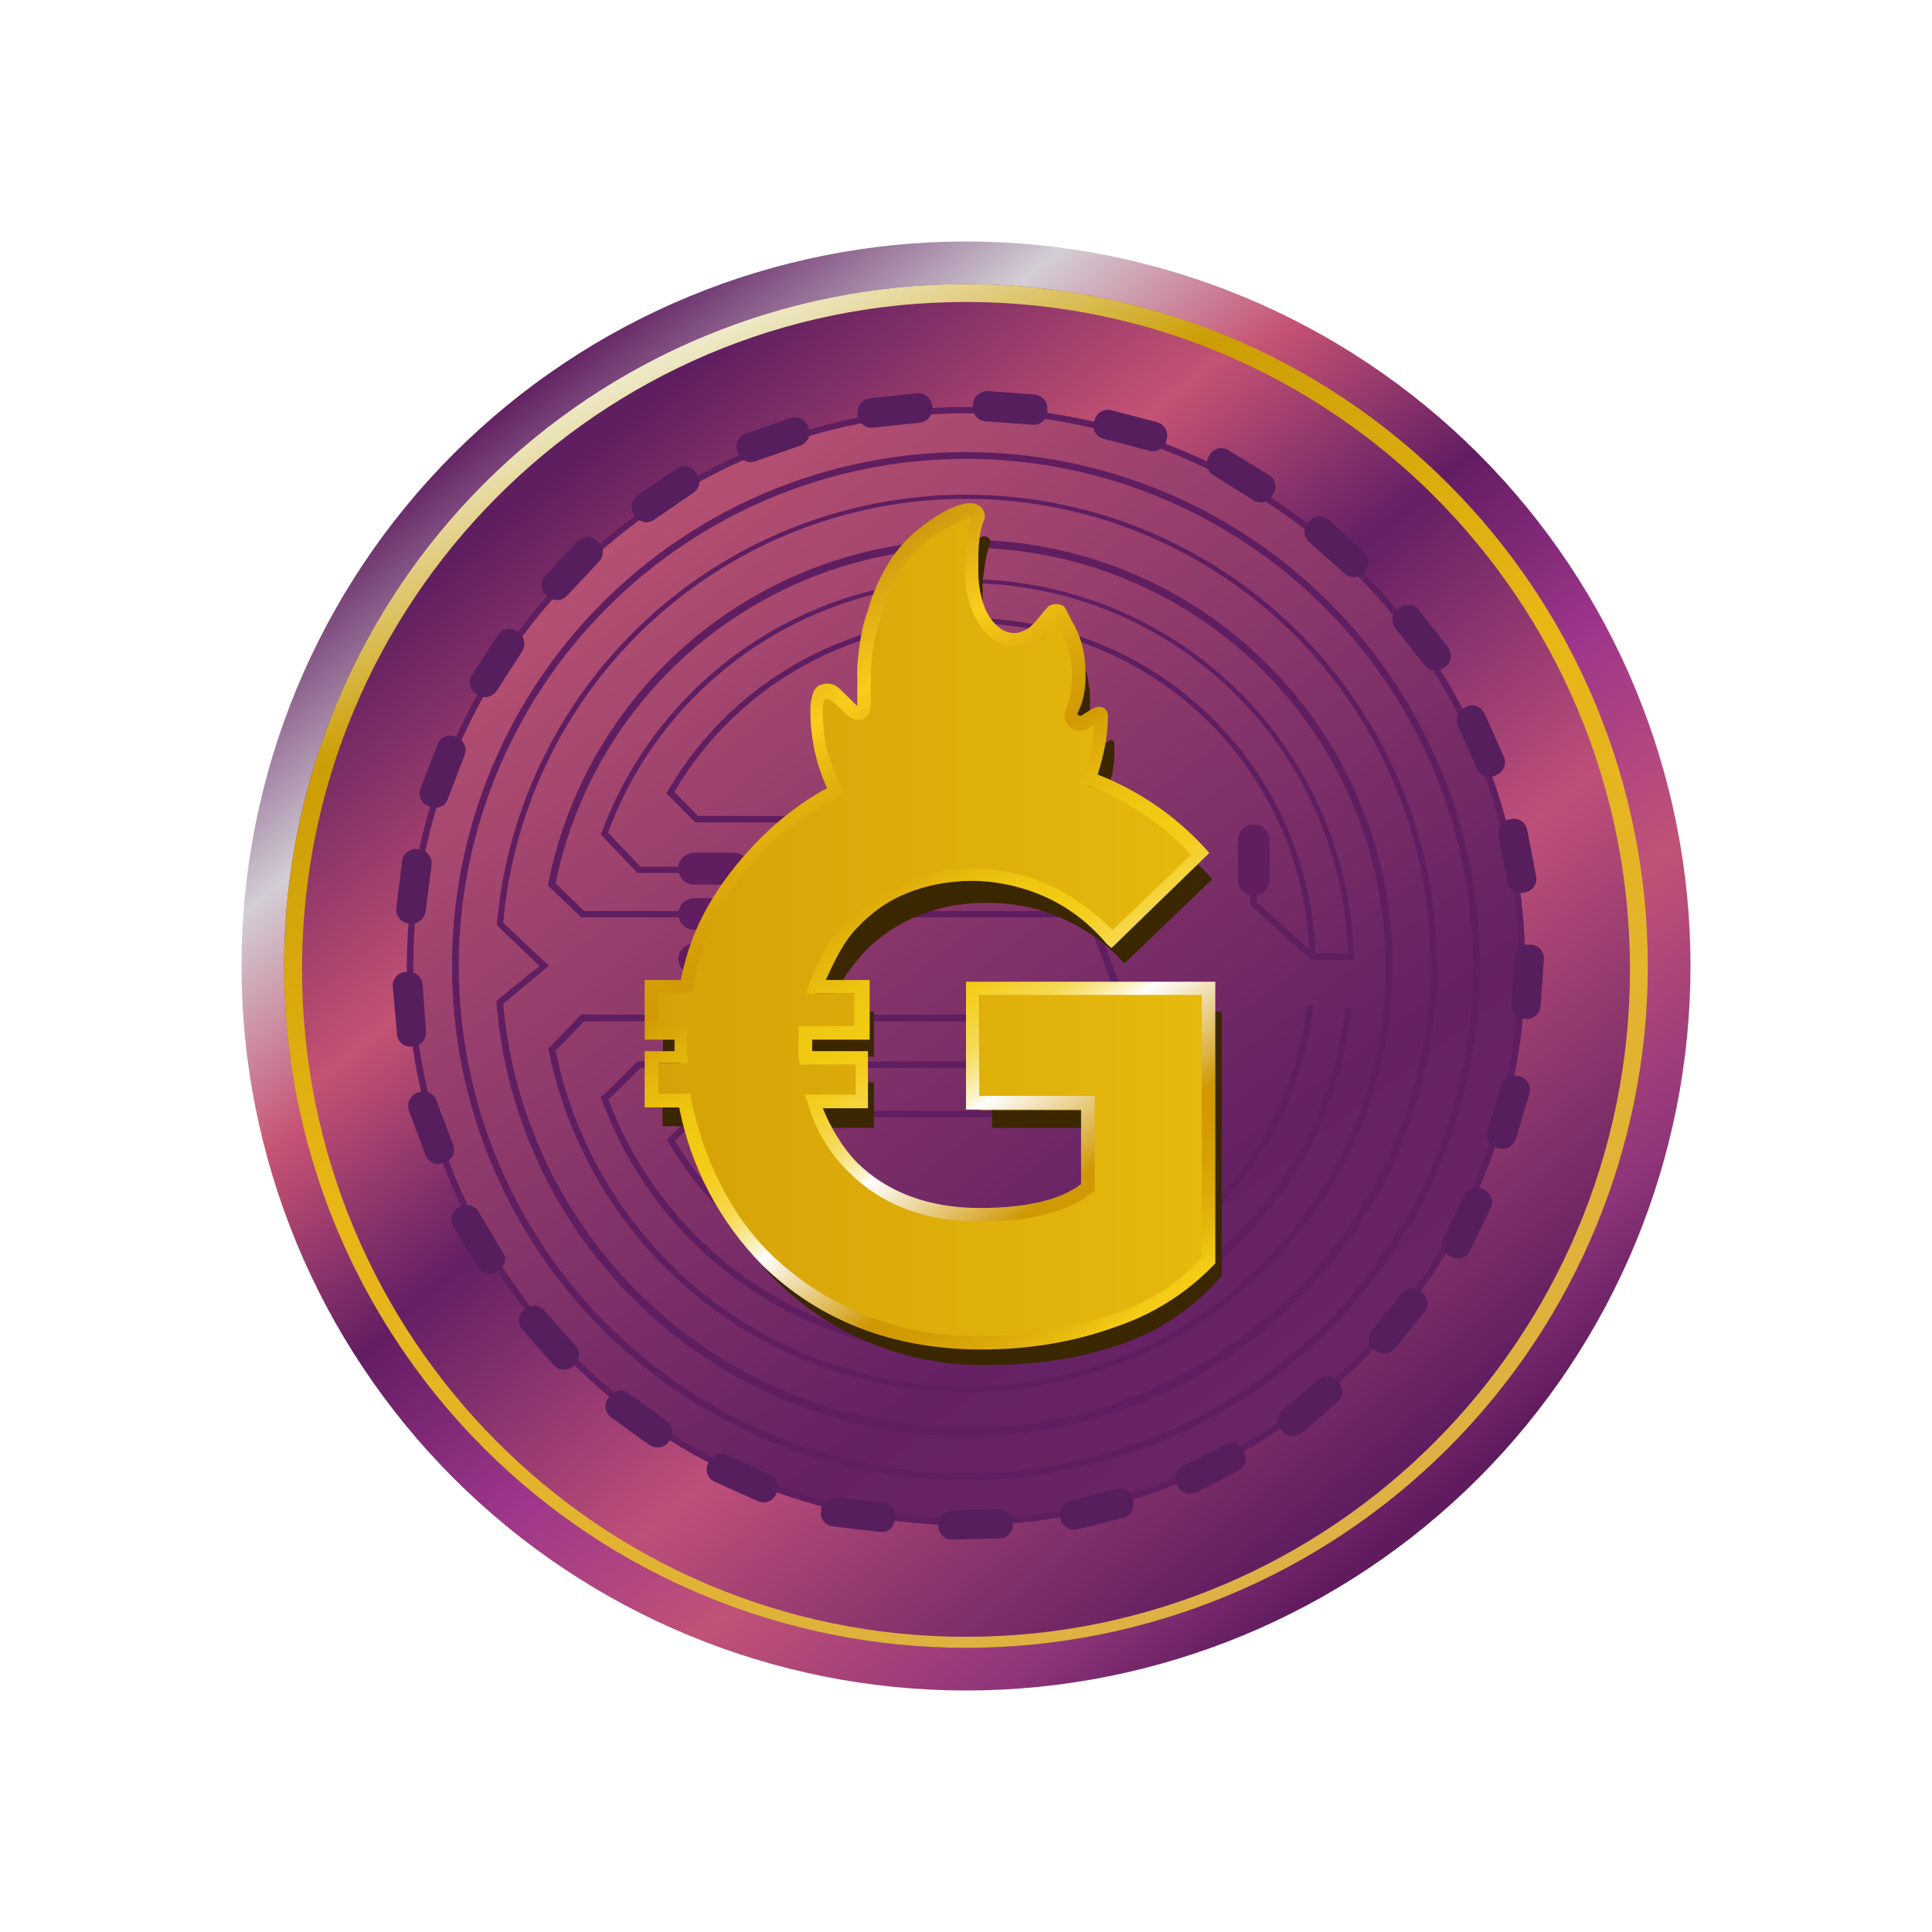 <svg width="24" height="24" viewBox="0 0 24 24" fill="none" xmlns="http://www.w3.org/2000/svg">
<rect x="0" y="0" width="24" height="24" fill="#333333" stroke="none"/>
<g clip-path="url(#clip0_328_22807)">
<path d="M24 0H0V24H24V0Z" fill="white"/>
<path d="M21 12C21 14.387 20.052 16.676 18.364 18.364C16.676 20.052 14.387 21 12 21C9.613 21 7.324 20.052 5.636 18.364C3.948 16.676 3 14.387 3 12C3 9.613 3.948 7.324 5.636 5.636C7.324 3.948 9.613 3 12 3C14.387 3 16.676 3.948 18.364 5.636C20.052 7.324 21 9.613 21 12Z" fill="url(#paint0_linear_328_22807)"/>
<path d="M20.47 12C20.47 14.246 19.578 16.401 17.989 17.989C16.401 19.578 14.246 20.47 12 20.47C9.753 20.47 7.599 19.578 6.01 17.989C4.422 16.401 3.529 14.246 3.529 12C3.529 9.753 4.422 7.599 6.01 6.01C7.599 4.421 9.753 3.529 12 3.529C14.246 3.529 16.401 4.421 17.989 6.01C19.578 7.599 20.47 9.753 20.47 12Z" fill="url(#paint1_linear_328_22807)"/>
<path fill-rule="evenodd" clip-rule="evenodd" d="M12 20.47C14.246 20.47 16.401 19.578 17.989 17.989C19.578 16.401 20.47 14.246 20.47 12C20.47 9.753 19.578 7.599 17.989 6.01C16.401 4.421 14.246 3.529 12 3.529C9.753 3.529 7.599 4.421 6.01 6.01C4.422 7.599 3.529 9.753 3.529 12C3.529 14.246 4.422 16.401 6.01 17.989C7.599 19.578 9.753 20.47 12 20.47ZM12 20.333C16.553 20.333 20.248 16.621 20.248 12.042C20.248 7.463 16.553 3.751 12 3.751C7.447 3.751 3.752 7.463 3.752 12.042C3.752 16.621 7.447 20.333 12 20.333Z" fill="url(#paint2_linear_328_22807)"/>
<path d="M18.946 12.001C18.946 12.913 18.766 13.816 18.417 14.659C18.068 15.502 17.556 16.267 16.912 16.912C16.267 17.557 15.501 18.069 14.658 18.418C13.816 18.767 12.912 18.947 12 18.947C11.088 18.947 10.185 18.767 9.342 18.418C8.499 18.069 7.734 17.557 7.089 16.912C6.444 16.267 5.932 15.502 5.583 14.659C5.234 13.816 5.054 12.913 5.054 12.001C5.054 10.159 5.786 8.392 7.089 7.089C8.391 5.787 10.158 5.055 12 5.055C13.842 5.055 15.609 5.787 16.912 7.089C18.214 8.392 18.946 10.159 18.946 12.001Z" fill="url(#paint3_linear_328_22807)"/>
<path fill-rule="evenodd" clip-rule="evenodd" d="M12 18.867C13.821 18.867 15.568 18.144 16.855 16.856C18.143 15.568 18.867 13.822 18.867 12.001C18.867 10.18 18.143 8.433 16.855 7.145C15.568 5.858 13.821 5.134 12 5.134C10.179 5.134 8.432 5.858 7.145 7.145C5.857 8.433 5.134 10.18 5.134 12.001C5.134 13.822 5.857 15.568 7.145 16.856C8.432 18.144 10.179 18.867 12 18.867ZM12 18.947C12.912 18.947 13.816 18.767 14.658 18.418C15.501 18.069 16.267 17.557 16.912 16.912C17.556 16.267 18.068 15.502 18.417 14.659C18.766 13.816 18.946 12.913 18.946 12.001C18.946 11.089 18.766 10.185 18.417 9.343C18.068 8.5 17.556 7.734 16.912 7.089C16.267 6.444 15.501 5.933 14.658 5.584C13.816 5.235 12.912 5.055 12 5.055C10.158 5.055 8.391 5.787 7.089 7.089C5.786 8.392 5.054 10.159 5.054 12.001C5.054 13.843 5.786 15.61 7.089 16.912C8.391 18.215 10.158 18.947 12 18.947Z" fill="#5F1E60"/>
<path fill-rule="evenodd" clip-rule="evenodd" d="M11.999 18.3C13.67 18.3 15.273 17.637 16.454 16.455C17.636 15.274 18.299 13.671 18.299 12C18.299 10.33 17.636 8.727 16.454 7.546C15.273 6.364 13.67 5.7 11.999 5.7C10.329 5.7 8.726 6.364 7.545 7.546C6.363 8.727 5.699 10.33 5.699 12C5.699 13.671 6.363 15.274 7.545 16.455C8.726 17.637 10.329 18.3 11.999 18.3ZM11.999 18.385C13.693 18.385 15.317 17.712 16.514 16.515C17.711 15.318 18.384 13.694 18.384 12C18.384 10.307 17.711 8.683 16.514 7.486C15.317 6.288 13.693 5.616 11.999 5.616C10.306 5.616 8.682 6.288 7.485 7.486C6.287 8.683 5.615 10.307 5.615 12C5.615 13.694 6.287 15.318 7.485 16.515C8.682 17.712 10.306 18.385 11.999 18.385Z" fill="#5F1E60"/>
<path d="M14.065 12.688H7.256L6.902 13.053C7.16 14.319 7.878 15.443 8.918 16.209C9.957 16.974 11.244 17.326 12.529 17.196C13.813 17.067 15.004 16.465 15.87 15.507C16.736 14.549 17.215 13.304 17.215 12.013C17.215 10.722 16.736 9.477 15.87 8.519C15.004 7.562 13.813 6.96 12.529 6.83C11.244 6.701 9.957 7.053 8.918 7.818C7.878 8.584 7.16 9.708 6.902 10.973L7.256 11.317H13.567L14.075 12.683L14.065 12.688ZM7.219 11.396L6.806 10.999C7.055 9.707 7.776 8.554 8.829 7.764C9.881 6.975 11.191 6.606 12.501 6.729C13.811 6.852 15.028 7.459 15.915 8.431C16.802 9.402 17.296 10.67 17.299 11.986C17.303 13.302 16.816 14.572 15.934 15.548C15.052 16.525 13.838 17.138 12.528 17.268C11.219 17.398 9.908 17.036 8.851 16.252C7.794 15.468 7.067 14.318 6.812 13.027L7.219 12.604H13.954L13.504 11.396H7.219Z" fill="#5F1E60"/>
<path d="M7.553 10.342L7.955 10.766H12.466V10.845H7.918L7.463 10.364L7.474 10.342C7.863 9.292 8.606 8.409 9.575 7.846C10.543 7.284 11.678 7.076 12.784 7.259C13.889 7.442 14.897 8.004 15.633 8.849C16.369 9.693 16.788 10.768 16.818 11.888V11.925H16.288L15.531 11.242V11.1H15.611V11.205L16.32 11.846H16.744C16.711 10.745 16.296 9.691 15.571 8.862C14.845 8.034 13.854 7.484 12.768 7.306C11.682 7.128 10.567 7.334 9.616 7.888C8.664 8.442 7.935 9.31 7.553 10.342ZM12 16.743C14.446 16.743 16.458 14.89 16.712 12.513L16.791 12.524C16.675 13.606 16.196 14.617 15.432 15.392C14.668 16.167 13.663 16.661 12.583 16.792C11.502 16.924 10.409 16.685 9.481 16.116C8.553 15.546 7.846 14.68 7.474 13.657L7.458 13.625L7.49 13.609H7.495L7.918 13.185H13.435V13.265H7.955C7.826 13.399 7.694 13.529 7.558 13.657C7.896 14.562 8.502 15.343 9.296 15.895C10.09 16.447 11.033 16.742 12 16.743Z" fill="#5F1E60"/>
<path d="M8.379 9.834C8.846 9.038 9.561 8.416 10.414 8.063C11.267 7.71 12.212 7.646 13.105 7.879C13.998 8.113 14.791 8.632 15.361 9.358C15.932 10.084 16.25 10.976 16.267 11.899H16.342C16.321 10.958 15.994 10.05 15.409 9.312C14.824 8.574 14.014 8.048 13.103 7.814C12.191 7.579 11.228 7.649 10.36 8.013C9.492 8.377 8.766 9.015 8.294 9.829L8.279 9.856L8.639 10.216H12.704V10.136H8.67L8.379 9.84V9.834ZM12.027 16.235C13.066 16.235 14.069 15.854 14.845 15.163C15.621 14.471 16.116 13.519 16.236 12.487L16.315 12.497C16.21 13.396 15.825 14.24 15.215 14.909C14.605 15.578 13.8 16.038 12.915 16.224C12.029 16.411 11.107 16.315 10.279 15.949C9.451 15.583 8.758 14.966 8.3 14.186L8.284 14.16L8.654 13.8H13.742V13.879H8.686L8.384 14.17C8.761 14.801 9.294 15.322 9.933 15.684C10.571 16.046 11.293 16.236 12.027 16.235Z" fill="#5F1E60"/>
<path fill-rule="evenodd" clip-rule="evenodd" d="M6.817 11.999L6.251 12.47C6.38 13.951 7.077 15.325 8.195 16.306C9.312 17.286 10.766 17.797 12.251 17.732C13.736 17.668 15.14 17.032 16.168 15.958C17.196 14.884 17.77 13.454 17.77 11.967C17.77 10.48 17.196 9.051 16.168 7.977C15.14 6.903 13.736 6.267 12.251 6.202C10.766 6.137 9.312 6.648 8.195 7.629C7.077 8.609 6.38 9.983 6.251 11.464L6.822 11.999H6.817ZM6.166 12.433C6.279 13.94 6.971 15.344 8.096 16.352C9.221 17.36 10.693 17.894 12.202 17.841C13.712 17.789 15.143 17.154 16.196 16.071C17.248 14.987 17.841 13.538 17.849 12.028C17.858 10.517 17.282 9.062 16.241 7.966C15.201 6.871 13.777 6.22 12.268 6.151C10.759 6.082 9.282 6.599 8.145 7.594C7.009 8.589 6.301 9.986 6.171 11.491L6.701 11.999L6.166 12.433Z" fill="#5F1E60"/>
<path d="M12.09 5.017C12.09 4.927 12.175 4.858 12.27 4.858L12.852 4.9C12.947 4.911 13.016 4.99 13.011 5.08V5.117C13.01 5.14 13.004 5.161 12.994 5.181C12.984 5.201 12.971 5.219 12.954 5.234C12.937 5.249 12.918 5.26 12.897 5.267C12.876 5.275 12.853 5.278 12.831 5.276L12.243 5.234C12.221 5.232 12.199 5.227 12.179 5.217C12.159 5.207 12.141 5.194 12.127 5.177C12.112 5.16 12.101 5.141 12.093 5.119C12.086 5.098 12.083 5.076 12.085 5.054V5.022L12.09 5.017ZM13.599 5.218C13.604 5.196 13.614 5.176 13.627 5.158C13.641 5.141 13.658 5.126 13.677 5.114C13.696 5.103 13.717 5.096 13.739 5.092C13.761 5.089 13.784 5.091 13.805 5.096L14.372 5.244C14.462 5.271 14.52 5.361 14.493 5.456L14.488 5.477C14.483 5.499 14.473 5.52 14.459 5.538C14.445 5.557 14.428 5.572 14.408 5.583C14.388 5.595 14.366 5.602 14.344 5.605C14.321 5.607 14.298 5.605 14.276 5.599L13.71 5.451C13.688 5.445 13.667 5.435 13.649 5.422C13.63 5.408 13.615 5.391 13.604 5.371C13.592 5.351 13.585 5.329 13.582 5.307C13.58 5.284 13.582 5.261 13.588 5.239L13.599 5.218ZM11.576 5.033C11.571 4.989 11.549 4.948 11.514 4.921C11.479 4.893 11.435 4.88 11.391 4.884L10.809 4.948C10.787 4.95 10.765 4.956 10.745 4.967C10.725 4.977 10.707 4.991 10.693 5.009C10.679 5.026 10.668 5.046 10.662 5.067C10.655 5.088 10.653 5.111 10.655 5.133V5.165C10.671 5.255 10.751 5.324 10.846 5.313L11.428 5.25C11.523 5.239 11.587 5.154 11.582 5.064V5.033H11.576ZM10.036 5.297C10.021 5.256 9.991 5.221 9.951 5.201C9.912 5.181 9.866 5.178 9.824 5.191L9.263 5.387C9.221 5.402 9.186 5.432 9.167 5.472C9.147 5.511 9.143 5.557 9.157 5.599L9.167 5.626C9.199 5.716 9.295 5.763 9.379 5.731L9.94 5.536C9.982 5.521 10.017 5.491 10.037 5.451C10.056 5.412 10.06 5.366 10.046 5.324L10.036 5.297ZM8.643 5.869C8.631 5.85 8.615 5.834 8.596 5.821C8.578 5.808 8.557 5.799 8.534 5.795C8.512 5.79 8.489 5.791 8.467 5.795C8.445 5.8 8.424 5.809 8.405 5.821L7.918 6.155C7.844 6.208 7.823 6.314 7.876 6.393L7.892 6.414C7.945 6.489 8.05 6.51 8.125 6.457L8.612 6.123C8.691 6.07 8.712 5.964 8.659 5.89L8.643 5.869ZM7.415 6.716C7.383 6.685 7.34 6.669 7.295 6.67C7.25 6.671 7.208 6.689 7.177 6.721L6.775 7.15C6.743 7.182 6.726 7.225 6.726 7.269C6.726 7.314 6.743 7.357 6.775 7.388L6.801 7.41C6.865 7.473 6.976 7.468 7.039 7.404L7.442 6.976C7.472 6.943 7.489 6.9 7.488 6.855C7.487 6.811 7.468 6.768 7.436 6.737L7.415 6.716ZM6.415 7.838C6.377 7.815 6.331 7.807 6.287 7.817C6.244 7.827 6.206 7.854 6.182 7.891L5.864 8.384C5.811 8.463 5.832 8.569 5.912 8.617L5.933 8.633C6.012 8.686 6.118 8.659 6.171 8.58L6.489 8.087C6.512 8.049 6.52 8.004 6.51 7.96C6.5 7.916 6.474 7.878 6.436 7.854L6.415 7.838ZM5.647 9.146C5.605 9.132 5.56 9.135 5.521 9.154C5.481 9.173 5.451 9.206 5.435 9.247L5.223 9.797C5.192 9.887 5.234 9.983 5.324 10.014L5.35 10.025C5.435 10.057 5.536 10.014 5.562 9.93L5.774 9.374C5.788 9.333 5.786 9.288 5.768 9.249C5.751 9.21 5.719 9.179 5.679 9.162L5.647 9.141V9.146ZM5.186 10.549C5.164 10.546 5.141 10.547 5.12 10.553C5.098 10.559 5.078 10.569 5.06 10.583C5.042 10.597 5.027 10.614 5.016 10.634C5.005 10.653 4.998 10.675 4.996 10.697L4.922 11.28C4.911 11.375 4.975 11.454 5.07 11.47H5.096C5.186 11.486 5.271 11.417 5.287 11.327L5.361 10.745C5.364 10.723 5.362 10.7 5.357 10.678C5.351 10.657 5.341 10.636 5.327 10.619C5.313 10.601 5.296 10.586 5.276 10.575C5.257 10.564 5.235 10.557 5.213 10.554L5.186 10.549ZM5.038 12.074C5.016 12.075 4.994 12.081 4.974 12.091C4.954 12.1 4.936 12.114 4.921 12.131C4.907 12.148 4.895 12.167 4.888 12.188C4.881 12.209 4.878 12.232 4.879 12.254L4.932 12.841C4.932 12.937 5.017 13.006 5.107 13H5.139C5.229 12.99 5.297 12.91 5.292 12.815L5.25 12.233C5.249 12.21 5.243 12.188 5.233 12.167C5.222 12.147 5.208 12.129 5.191 12.114C5.174 12.099 5.154 12.088 5.132 12.081C5.11 12.074 5.087 12.072 5.065 12.074H5.038ZM5.181 13.577C5.139 13.593 5.105 13.624 5.086 13.665C5.067 13.706 5.065 13.752 5.08 13.794L5.287 14.35C5.319 14.435 5.414 14.483 5.499 14.446L5.53 14.44C5.573 14.425 5.607 14.393 5.626 14.353C5.644 14.312 5.646 14.265 5.631 14.223L5.419 13.667C5.404 13.626 5.373 13.593 5.334 13.575C5.294 13.556 5.249 13.553 5.207 13.567L5.181 13.577ZM5.689 15.007C5.61 15.06 5.583 15.16 5.631 15.24L5.933 15.743C5.986 15.822 6.092 15.848 6.166 15.801L6.192 15.79C6.272 15.737 6.298 15.632 6.245 15.557L5.943 15.049C5.919 15.011 5.881 14.984 5.838 14.975C5.794 14.965 5.748 14.972 5.71 14.996L5.689 15.007ZM6.499 16.277C6.466 16.308 6.447 16.35 6.445 16.394C6.443 16.439 6.459 16.483 6.489 16.516L6.88 16.96C6.944 17.029 7.05 17.034 7.119 16.971L7.14 16.955C7.173 16.925 7.192 16.883 7.194 16.838C7.196 16.793 7.18 16.75 7.15 16.717L6.759 16.277C6.729 16.244 6.687 16.223 6.643 16.22C6.598 16.217 6.554 16.232 6.52 16.262L6.499 16.277ZM7.553 17.373C7.5 17.447 7.516 17.553 7.59 17.606L8.066 17.95C8.146 18.003 8.252 17.987 8.305 17.913L8.32 17.892C8.334 17.874 8.343 17.854 8.349 17.832C8.354 17.81 8.355 17.787 8.352 17.765C8.348 17.743 8.34 17.722 8.329 17.703C8.317 17.683 8.302 17.667 8.283 17.654L7.807 17.31C7.789 17.296 7.768 17.287 7.747 17.281C7.725 17.276 7.702 17.275 7.68 17.278C7.658 17.282 7.637 17.29 7.618 17.301C7.598 17.313 7.582 17.329 7.569 17.347L7.553 17.373ZM8.792 18.183C8.755 18.268 8.792 18.369 8.876 18.406L9.416 18.649C9.501 18.686 9.602 18.649 9.639 18.564L9.649 18.538C9.667 18.497 9.668 18.451 9.653 18.409C9.637 18.368 9.605 18.334 9.565 18.315L9.03 18.072C8.989 18.054 8.943 18.053 8.901 18.069C8.86 18.085 8.826 18.116 8.807 18.157L8.792 18.183ZM10.2 18.776C10.184 18.866 10.253 18.951 10.343 18.961L10.931 19.03C11.026 19.041 11.105 18.977 11.116 18.882L11.121 18.856C11.124 18.833 11.122 18.811 11.117 18.789C11.111 18.767 11.101 18.747 11.087 18.729C11.073 18.711 11.056 18.697 11.036 18.686C11.017 18.674 10.995 18.668 10.973 18.665L10.39 18.602C10.368 18.599 10.345 18.6 10.324 18.606C10.302 18.612 10.282 18.622 10.264 18.636C10.246 18.649 10.232 18.667 10.22 18.686C10.209 18.706 10.203 18.727 10.2 18.75V18.776ZM11.656 18.967C11.661 19.057 11.741 19.131 11.83 19.125L12.423 19.11C12.513 19.11 12.587 19.03 12.582 18.935V18.909C12.579 18.864 12.56 18.823 12.527 18.794C12.495 18.764 12.451 18.748 12.407 18.75L11.825 18.765C11.803 18.765 11.78 18.77 11.759 18.779C11.738 18.788 11.719 18.801 11.703 18.817C11.688 18.833 11.675 18.853 11.667 18.874C11.659 18.895 11.655 18.918 11.656 18.94V18.967ZM13.175 18.877C13.202 18.967 13.292 19.02 13.382 18.998L13.953 18.856C13.996 18.844 14.032 18.817 14.055 18.779C14.078 18.742 14.085 18.697 14.075 18.654V18.628C14.07 18.605 14.061 18.584 14.047 18.565C14.034 18.546 14.017 18.53 13.997 18.519C13.977 18.507 13.955 18.499 13.932 18.496C13.909 18.493 13.886 18.494 13.863 18.501L13.292 18.644C13.27 18.649 13.25 18.659 13.232 18.672C13.214 18.686 13.199 18.703 13.188 18.722C13.177 18.741 13.169 18.762 13.166 18.784C13.163 18.806 13.164 18.829 13.17 18.85L13.175 18.877ZM14.636 18.469C14.679 18.549 14.779 18.58 14.864 18.538L15.388 18.268C15.427 18.247 15.456 18.211 15.469 18.168C15.482 18.125 15.477 18.08 15.457 18.04L15.446 18.014C15.425 17.975 15.389 17.945 15.347 17.933C15.304 17.92 15.258 17.924 15.219 17.945L14.689 18.215C14.65 18.236 14.621 18.272 14.608 18.315C14.595 18.357 14.6 18.403 14.62 18.443L14.636 18.469ZM15.933 17.781C15.992 17.855 16.097 17.86 16.172 17.802L16.616 17.416C16.65 17.386 16.67 17.344 16.673 17.3C16.676 17.255 16.662 17.211 16.632 17.177L16.616 17.156C16.587 17.122 16.546 17.1 16.502 17.096C16.457 17.092 16.412 17.106 16.378 17.135L15.928 17.521C15.895 17.551 15.874 17.593 15.871 17.637C15.868 17.682 15.883 17.726 15.912 17.76L15.933 17.781ZM17.093 16.78C17.162 16.833 17.267 16.828 17.326 16.754L17.696 16.299C17.725 16.264 17.739 16.22 17.735 16.175C17.731 16.13 17.709 16.089 17.675 16.06L17.654 16.044C17.619 16.016 17.575 16.002 17.531 16.006C17.486 16.01 17.445 16.031 17.416 16.066L17.045 16.526C16.987 16.595 16.992 16.701 17.066 16.759L17.093 16.78ZM18.035 15.621C18.125 15.658 18.226 15.621 18.263 15.536L18.517 15.007C18.527 14.987 18.533 14.965 18.534 14.942C18.535 14.92 18.532 14.898 18.525 14.876C18.517 14.855 18.506 14.836 18.491 14.819C18.476 14.802 18.458 14.789 18.437 14.779L18.411 14.768C18.371 14.75 18.325 14.748 18.284 14.763C18.242 14.778 18.208 14.808 18.189 14.848L17.934 15.377C17.892 15.467 17.929 15.568 18.014 15.605L18.041 15.621H18.035ZM18.617 14.266C18.707 14.292 18.797 14.239 18.829 14.154L18.999 13.588C19.012 13.546 19.009 13.5 18.989 13.46C18.969 13.421 18.935 13.391 18.893 13.376L18.861 13.371C18.819 13.357 18.773 13.361 18.733 13.381C18.694 13.4 18.664 13.435 18.649 13.477L18.48 14.043C18.448 14.133 18.501 14.229 18.586 14.255L18.617 14.266ZM18.962 12.661C19.052 12.661 19.131 12.593 19.136 12.503L19.179 11.915C19.18 11.893 19.177 11.87 19.17 11.849C19.163 11.828 19.151 11.809 19.137 11.792C19.122 11.775 19.104 11.762 19.084 11.752C19.064 11.742 19.042 11.736 19.02 11.735H18.993C18.971 11.733 18.949 11.736 18.928 11.744C18.907 11.751 18.887 11.762 18.87 11.777C18.854 11.792 18.84 11.81 18.83 11.83C18.82 11.85 18.815 11.871 18.813 11.894L18.776 12.476C18.766 12.571 18.84 12.651 18.935 12.656H18.962V12.661ZM15.028 5.647C15.081 5.567 15.187 5.541 15.261 5.594L15.764 5.901C15.843 5.954 15.87 6.06 15.817 6.134L15.801 6.16C15.748 6.24 15.647 6.266 15.568 6.213L15.07 5.901C15.033 5.877 15.006 5.839 14.996 5.795C14.986 5.752 14.994 5.706 15.017 5.668L15.028 5.647ZM16.267 6.473C16.296 6.439 16.338 6.419 16.383 6.416C16.427 6.413 16.471 6.427 16.505 6.457L16.944 6.854C17.013 6.917 17.019 7.023 16.955 7.092L16.939 7.113C16.909 7.146 16.867 7.166 16.822 7.168C16.778 7.169 16.734 7.154 16.701 7.124L16.262 6.732C16.228 6.702 16.208 6.661 16.204 6.616C16.202 6.572 16.216 6.528 16.246 6.494L16.267 6.473ZM17.384 7.553C17.458 7.489 17.564 7.5 17.622 7.574L17.987 8.04C18.041 8.114 18.035 8.22 17.961 8.278L17.94 8.294C17.922 8.308 17.902 8.318 17.881 8.324C17.86 8.33 17.837 8.332 17.815 8.33C17.793 8.327 17.772 8.321 17.752 8.31C17.733 8.299 17.715 8.285 17.702 8.267L17.331 7.801C17.317 7.784 17.308 7.764 17.302 7.742C17.296 7.72 17.294 7.698 17.297 7.676C17.3 7.654 17.308 7.632 17.319 7.613C17.33 7.594 17.345 7.577 17.363 7.563L17.384 7.547V7.553ZM18.22 8.776C18.305 8.739 18.4 8.776 18.443 8.866L18.681 9.4C18.718 9.485 18.681 9.586 18.596 9.623L18.57 9.638C18.549 9.647 18.527 9.652 18.505 9.652C18.483 9.652 18.461 9.648 18.44 9.64C18.419 9.631 18.401 9.619 18.385 9.603C18.369 9.588 18.356 9.569 18.348 9.549L18.109 9.014C18.091 8.973 18.09 8.927 18.106 8.885C18.122 8.844 18.154 8.81 18.194 8.791L18.22 8.776ZM18.776 10.173C18.866 10.157 18.956 10.216 18.972 10.311L19.083 10.893C19.09 10.936 19.08 10.979 19.055 11.015C19.03 11.05 18.993 11.075 18.951 11.084L18.924 11.089C18.903 11.094 18.88 11.094 18.858 11.09C18.836 11.086 18.815 11.077 18.796 11.065C18.778 11.053 18.762 11.037 18.749 11.018C18.737 10.999 18.728 10.979 18.723 10.957L18.617 10.374C18.61 10.332 18.618 10.287 18.642 10.251C18.666 10.214 18.702 10.189 18.744 10.178H18.776V10.173Z" fill="#561E5D"/>
<path d="M15.379 10.438C15.379 10.386 15.399 10.336 15.436 10.3C15.473 10.263 15.523 10.242 15.574 10.242C15.627 10.242 15.676 10.263 15.713 10.3C15.75 10.336 15.77 10.386 15.77 10.438V10.931C15.77 10.982 15.75 11.032 15.713 11.069C15.676 11.106 15.627 11.126 15.574 11.126C15.523 11.126 15.473 11.106 15.436 11.069C15.399 11.032 15.379 10.982 15.379 10.931V10.438ZM9.116 10.592C9.168 10.592 9.219 10.613 9.256 10.65C9.293 10.687 9.314 10.738 9.314 10.79C9.314 10.843 9.293 10.893 9.256 10.931C9.219 10.968 9.168 10.989 9.116 10.989H8.623C8.571 10.989 8.52 10.968 8.483 10.931C8.446 10.893 8.425 10.843 8.425 10.79C8.425 10.738 8.446 10.687 8.483 10.65C8.52 10.613 8.571 10.592 8.623 10.592H9.116ZM9.116 11.153C9.168 11.153 9.219 11.174 9.256 11.211C9.293 11.248 9.314 11.299 9.314 11.351C9.314 11.404 9.293 11.454 9.256 11.492C9.219 11.529 9.168 11.55 9.116 11.55H8.623C8.571 11.55 8.522 11.529 8.485 11.492C8.448 11.456 8.427 11.406 8.427 11.354C8.427 11.302 8.448 11.252 8.485 11.215C8.522 11.179 8.571 11.158 8.623 11.158H9.116V11.153ZM9.116 11.719C9.141 11.719 9.167 11.724 9.191 11.734C9.214 11.744 9.236 11.758 9.254 11.777C9.272 11.795 9.287 11.816 9.297 11.84C9.307 11.864 9.312 11.889 9.312 11.915C9.312 11.941 9.307 11.966 9.297 11.99C9.287 12.014 9.272 12.035 9.254 12.054C9.236 12.072 9.214 12.086 9.191 12.096C9.167 12.106 9.141 12.111 9.116 12.111H8.623C8.598 12.111 8.572 12.106 8.548 12.096C8.525 12.086 8.503 12.072 8.485 12.054C8.467 12.035 8.452 12.014 8.442 11.99C8.433 11.966 8.427 11.941 8.427 11.915C8.427 11.889 8.433 11.864 8.442 11.84C8.452 11.816 8.467 11.795 8.485 11.777C8.503 11.758 8.525 11.744 8.548 11.734C8.572 11.724 8.598 11.719 8.623 11.719H9.116Z" fill="#601D60"/>
<path d="M15.176 12.566V15.849C14.848 16.23 14.427 16.52 13.953 16.69C13.466 16.86 12.921 16.955 12.323 16.955C11.831 16.971 11.342 16.888 10.883 16.711C10.425 16.534 10.007 16.265 9.654 15.923C9.131 15.398 8.785 14.722 8.664 13.99H8.23V13.429H8.606V13.112H8.236V12.55H8.68C8.813 11.873 9.13 11.274 9.633 10.766C9.898 10.486 10.216 10.279 10.533 10.11C10.444 9.968 10.382 9.809 10.353 9.644C10.329 9.558 10.314 9.469 10.311 9.379V9.173C10.311 9.099 10.311 9.046 10.332 8.987C10.332 8.95 10.369 8.913 10.406 8.892C10.443 8.876 10.48 8.892 10.517 8.913C10.575 8.966 10.634 9.024 10.708 9.062C10.708 9.099 10.724 9.114 10.745 9.136C10.798 9.157 10.84 9.157 10.877 9.12C10.893 9.099 10.893 9.083 10.893 9.083V8.86C10.893 8.76 10.893 8.686 10.914 8.596C10.93 8.368 10.967 8.146 11.047 7.918C11.084 7.712 11.153 7.526 11.269 7.336C11.364 7.209 11.481 7.055 11.624 6.965C11.756 6.849 11.925 6.753 12.095 6.7C12.132 6.7 12.169 6.684 12.206 6.663C12.227 6.663 12.259 6.663 12.28 6.684C12.301 6.7 12.301 6.722 12.301 6.737C12.28 6.79 12.28 6.833 12.264 6.87C12.243 6.923 12.243 7.002 12.227 7.055C12.227 7.113 12.206 7.172 12.206 7.246V7.415C12.206 7.542 12.227 7.696 12.28 7.807C12.301 7.902 12.36 7.976 12.397 8.05C12.434 8.103 12.487 8.146 12.566 8.183C12.619 8.236 12.693 8.257 12.773 8.257C12.838 8.259 12.903 8.24 12.958 8.204C13.033 8.162 13.097 8.102 13.143 8.029C13.164 8.013 13.185 7.976 13.201 7.955C13.201 7.955 13.201 7.939 13.223 7.939C13.238 7.902 13.313 7.902 13.328 7.939C13.35 7.992 13.371 8.029 13.387 8.087C13.445 8.199 13.503 8.331 13.519 8.458C13.519 8.5 13.54 8.559 13.54 8.617V8.744C13.54 8.892 13.519 9.046 13.466 9.173C13.466 9.194 13.445 9.21 13.466 9.247C13.482 9.326 13.54 9.342 13.593 9.326C13.614 9.326 13.614 9.305 13.636 9.305C13.673 9.289 13.726 9.252 13.763 9.21C13.763 9.21 13.784 9.194 13.8 9.194C13.821 9.194 13.842 9.21 13.842 9.231V9.416C13.842 9.496 13.821 9.549 13.821 9.607C13.784 9.718 13.726 9.85 13.673 9.977C14.213 10.168 14.663 10.486 15.06 10.92L13.969 11.968C13.752 11.727 13.485 11.535 13.188 11.405C12.89 11.275 12.568 11.211 12.243 11.216C11.645 11.216 11.137 11.428 10.745 11.815C10.533 12.058 10.374 12.286 10.274 12.566H10.856V13.127H10.168V13.445H10.856V14.011H10.258C10.353 14.292 10.523 14.552 10.745 14.779C11.137 15.171 11.666 15.362 12.323 15.362C12.921 15.362 13.371 15.245 13.651 15.023V14.011H12.323V12.566H15.176Z" fill="#3A2700"/>
<path d="M15.018 12.345V15.627C14.693 15.978 14.279 16.236 13.821 16.374C13.334 16.564 12.789 16.639 12.191 16.639C11.7 16.654 11.212 16.571 10.754 16.393C10.297 16.216 9.88 15.948 9.528 15.606C8.995 15.106 8.638 14.447 8.511 13.727H8.083V13.208H8.453V12.89H8.083V12.318H8.533C8.653 11.65 8.981 11.037 9.47 10.566C9.733 10.292 10.046 10.069 10.391 9.91C10.311 9.761 10.237 9.608 10.2 9.438L10.147 9.158V8.951C10.147 8.877 10.147 8.824 10.163 8.766C10.163 8.729 10.2 8.692 10.237 8.671C10.274 8.655 10.311 8.671 10.332 8.692C10.407 8.745 10.465 8.803 10.518 8.861L10.597 8.914C10.634 8.935 10.687 8.935 10.703 8.898C10.724 8.877 10.724 8.861 10.724 8.845V8.634C10.724 8.538 10.724 8.464 10.745 8.369C10.777 7.926 10.911 7.496 11.137 7.114C11.233 6.987 11.349 6.791 11.497 6.696C11.603 6.585 11.778 6.511 11.947 6.431C11.984 6.431 12.021 6.415 12.058 6.394C12.08 6.394 12.111 6.394 12.133 6.415C12.154 6.437 12.154 6.453 12.154 6.468C12.133 6.527 12.133 6.564 12.117 6.622C12.095 6.675 12.095 6.754 12.08 6.807C12.08 6.86 12.058 6.966 12.058 7.04V7.21C12.058 7.342 12.08 7.49 12.133 7.607C12.154 7.697 12.207 7.771 12.244 7.85C12.302 7.903 12.339 7.887 12.413 7.94C12.471 7.977 12.546 7.993 12.625 7.977C12.694 7.977 12.752 8.014 12.81 7.977C12.884 7.941 12.944 7.881 12.979 7.808L13.033 7.734C13.033 7.734 13.033 7.718 13.054 7.718C13.07 7.681 13.144 7.681 13.165 7.718L13.239 7.85C13.292 7.956 13.35 8.094 13.371 8.221C13.371 8.258 13.393 8.316 13.393 8.374V8.501C13.393 8.655 13.371 8.803 13.313 8.935C13.313 8.951 13.297 8.973 13.313 9.01C13.334 9.063 13.382 9.063 13.456 9.047C13.477 9.047 13.477 9.031 13.493 9.031C13.53 9.01 13.588 8.973 13.626 8.935C13.626 8.935 13.647 8.914 13.662 8.914C13.684 8.914 13.7 8.935 13.7 8.951V9.047L13.71 9.179C13.71 9.253 13.689 9.311 13.689 9.364L13.52 9.761C14.065 9.947 14.515 10.264 14.912 10.698L13.821 11.763C13.607 11.512 13.343 11.309 13.046 11.168C12.748 11.027 12.425 10.95 12.095 10.942C11.497 10.942 10.989 11.149 10.597 11.54C10.37 11.768 10.221 12.085 10.126 12.345H10.709V12.906H10.015V13.224H10.703V13.748H10.105C10.2 14.044 10.37 14.351 10.597 14.574C10.989 14.971 11.513 15.156 12.17 15.156C12.773 15.156 13.223 15.045 13.504 14.817V13.79H12.17V12.345H15.023H15.018Z" fill="url(#paint4_linear_328_22807)"/>
<path d="M12.19 16.764C11.1 16.764 10.179 16.409 9.469 15.716C8.94 15.178 8.581 14.497 8.437 13.757H8.008V13.058H8.379V12.915H8.008V12.174H8.458C8.585 11.496 8.924 10.956 9.411 10.448C9.676 10.183 9.956 9.961 10.274 9.791C10.14 9.497 10.07 9.178 10.067 8.854C10.067 8.78 10.067 8.722 10.089 8.648C10.105 8.574 10.142 8.515 10.221 8.5C10.257 8.489 10.295 8.489 10.331 8.498C10.368 8.508 10.401 8.526 10.427 8.553L10.65 8.77V8.272C10.671 8.028 10.703 7.785 10.782 7.584C10.835 7.372 10.93 7.171 11.047 6.98C11.145 6.822 11.271 6.682 11.418 6.567C11.55 6.456 12.01 6.123 12.19 6.303C12.227 6.345 12.243 6.398 12.227 6.456C12.169 6.573 12.153 6.79 12.153 6.927V7.091C12.153 7.224 12.169 7.356 12.206 7.467C12.254 7.647 12.397 7.864 12.603 7.864C12.656 7.864 12.709 7.843 12.773 7.806C12.868 7.737 12.932 7.626 13.016 7.541C13.069 7.488 13.201 7.488 13.239 7.563L13.313 7.711C13.419 7.885 13.472 8.076 13.482 8.272C13.493 8.473 13.482 8.674 13.387 8.854V8.875L13.408 8.891H13.429C13.493 8.86 13.577 8.78 13.652 8.78C13.726 8.78 13.763 8.833 13.763 8.891C13.763 9.151 13.71 9.378 13.636 9.622C14.17 9.83 14.646 10.164 15.023 10.596L13.805 11.777L13.747 11.724C13.542 11.479 13.287 11.281 12.998 11.146C12.708 11.011 12.393 10.94 12.074 10.94C11.492 10.94 11.026 11.126 10.65 11.523C10.48 11.692 10.353 11.967 10.258 12.174H10.803V12.915H10.089V13.058H10.782V13.767H10.221C10.311 13.99 10.465 14.26 10.65 14.445C11.026 14.816 11.55 15.006 12.169 15.006C12.73 15.006 13.165 14.911 13.429 14.71V13.783H12V12.195H15.097V15.694L15.076 15.716C14.738 16.066 14.32 16.329 13.858 16.483C13.35 16.669 12.789 16.764 12.19 16.764ZM8.177 13.587H8.585V13.64C8.717 14.339 9.056 15.075 9.58 15.583C9.926 15.917 10.335 16.178 10.784 16.352C11.232 16.526 11.71 16.608 12.19 16.594C12.773 16.594 13.313 16.499 13.8 16.33C14.271 16.181 14.647 15.938 14.928 15.62V12.359H12.169V13.614H13.599V14.8L13.556 14.821C13.26 15.064 12.789 15.175 12.169 15.175C11.497 15.175 10.952 14.969 10.539 14.556C10.296 14.317 10.12 14.017 10.03 13.688L9.993 13.598H10.629V13.227H9.94L9.919 13.153V12.745H10.613V12.343H10.014L10.052 12.227C10.147 11.962 10.316 11.634 10.518 11.411C10.721 11.208 10.964 11.048 11.232 10.941C11.499 10.835 11.786 10.784 12.074 10.792C12.773 10.792 13.35 11.083 13.821 11.554L14.795 10.617C14.438 10.232 13.996 9.937 13.503 9.754L13.408 9.717L13.445 9.643C13.546 9.442 13.593 9.225 13.593 9.008C13.514 9.045 13.435 9.114 13.329 9.061C13.233 8.992 13.201 8.902 13.239 8.817C13.313 8.648 13.323 8.457 13.313 8.272C13.297 8.108 13.244 7.96 13.165 7.806L13.112 7.695C13.112 7.737 12.969 7.859 12.937 7.891C12.852 7.975 12.739 8.024 12.619 8.028C12.175 8.028 11.984 7.483 11.984 7.113C11.984 6.911 11.989 6.726 12.037 6.53C12.037 6.493 12.058 6.456 12.058 6.419C12.058 6.419 11.666 6.588 11.513 6.721C11.388 6.821 11.281 6.941 11.195 7.075C11.084 7.245 11.01 7.43 10.952 7.637C10.877 7.822 10.84 8.05 10.819 8.293V8.743C10.819 8.881 10.74 8.955 10.65 8.944C10.502 8.934 10.369 8.669 10.263 8.685C10.216 8.69 10.221 8.823 10.221 8.854C10.221 9.018 10.242 9.161 10.274 9.325C10.332 9.49 10.39 9.68 10.465 9.791L10.518 9.866L10.427 9.903C9.959 10.124 9.55 10.454 9.233 10.864C8.917 11.275 8.702 11.754 8.606 12.264L8.585 12.322H8.177V12.745H8.548L8.532 12.841V13.116L8.548 13.206H8.177V13.587Z" fill="url(#paint5_linear_328_22807)"/>
</g>
<defs>
<linearGradient id="paint0_linear_328_22807" x1="6.404" y1="4.927" x2="17.665" y2="18.776" gradientUnits="userSpaceOnUse">
<stop stop-color="#622162"/>
<stop offset="0.16" stop-color="#D3CED5"/>
<stop offset="0.3" stop-color="#C65374"/>
<stop offset="0.45" stop-color="#631D63"/>
<stop offset="0.6" stop-color="#9E368B"/>
<stop offset="0.75" stop-color="#C05277"/>
<stop offset="0.91" stop-color="#90357B"/>
<stop offset="1" stop-color="#5F1B5E"/>
</linearGradient>
<linearGradient id="paint1_linear_328_22807" x1="6.965" y1="5.852" x2="17.034" y2="18.429" gradientUnits="userSpaceOnUse">
<stop stop-color="#5F1E60"/>
<stop offset="0.25" stop-color="#C45273"/>
<stop offset="0.43" stop-color="#641F65"/>
<stop offset="0.68" stop-color="#BE4F7A"/>
<stop offset="0.79" stop-color="#9C3E71"/>
<stop offset="1" stop-color="#5F1E60"/>
</linearGradient>
<linearGradient id="paint2_linear_328_22807" x1="8.541" y1="3.804" x2="16.174" y2="19.633" gradientUnits="userSpaceOnUse">
<stop stop-color="#F4F6E9"/>
<stop offset="0.18" stop-color="#CC9E05"/>
<stop offset="0.46" stop-color="#E8B615"/>
<stop offset="1" stop-color="#DDB146"/>
</linearGradient>
<linearGradient id="paint3_linear_328_22807" x1="6.588" y1="4.675" x2="17.598" y2="19.306" gradientUnits="userSpaceOnUse">
<stop stop-color="#C65A74"/>
<stop offset="0.71" stop-color="#642164"/>
<stop offset="1" stop-color="#6D2765"/>
</linearGradient>
<linearGradient id="paint4_linear_328_22807" x1="3" y1="11.873" x2="20.986" y2="11.873" gradientUnits="userSpaceOnUse">
<stop stop-color="#C99004"/>
<stop offset="1" stop-color="#F5CE11"/>
</linearGradient>
<linearGradient id="paint5_linear_328_22807" x1="14.436" y1="16.112" x2="8.961" y2="8.293" gradientUnits="userSpaceOnUse">
<stop stop-color="#F5CD16"/>
<stop offset="0.03" stop-color="#E9BC10"/>
<stop offset="0.08" stop-color="#DBA809"/>
<stop offset="0.14" stop-color="#D39C05"/>
<stop offset="0.19" stop-color="#D09804"/>
<stop offset="0.22" stop-color="#DAAE39"/>
<stop offset="0.3" stop-color="#F2E3BC"/>
<stop offset="0.34" stop-color="white"/>
<stop offset="0.35" stop-color="#FDF6D5"/>
<stop offset="0.37" stop-color="#FAEBA2"/>
<stop offset="0.39" stop-color="#F8E176"/>
<stop offset="0.41" stop-color="#F6D952"/>
<stop offset="0.44" stop-color="#F5D336"/>
<stop offset="0.46" stop-color="#F4CE22"/>
<stop offset="0.48" stop-color="#F3CC16"/>
<stop offset="0.5" stop-color="#F3CB12"/>
<stop offset="0.55" stop-color="#EFC611"/>
<stop offset="0.61" stop-color="#E5B70C"/>
<stop offset="0.67" stop-color="#D49E05"/>
<stop offset="0.68" stop-color="#D19904"/>
<stop offset="0.73" stop-color="#D6A007"/>
<stop offset="0.8" stop-color="#E5B30F"/>
<stop offset="0.87" stop-color="#FACD1B"/>
<stop offset="1" stop-color="#D09A0F"/>
</linearGradient>
<clipPath id="clip0_328_22807">
<rect width="24" height="24" fill="white"/>
</clipPath>
</defs>
</svg>
